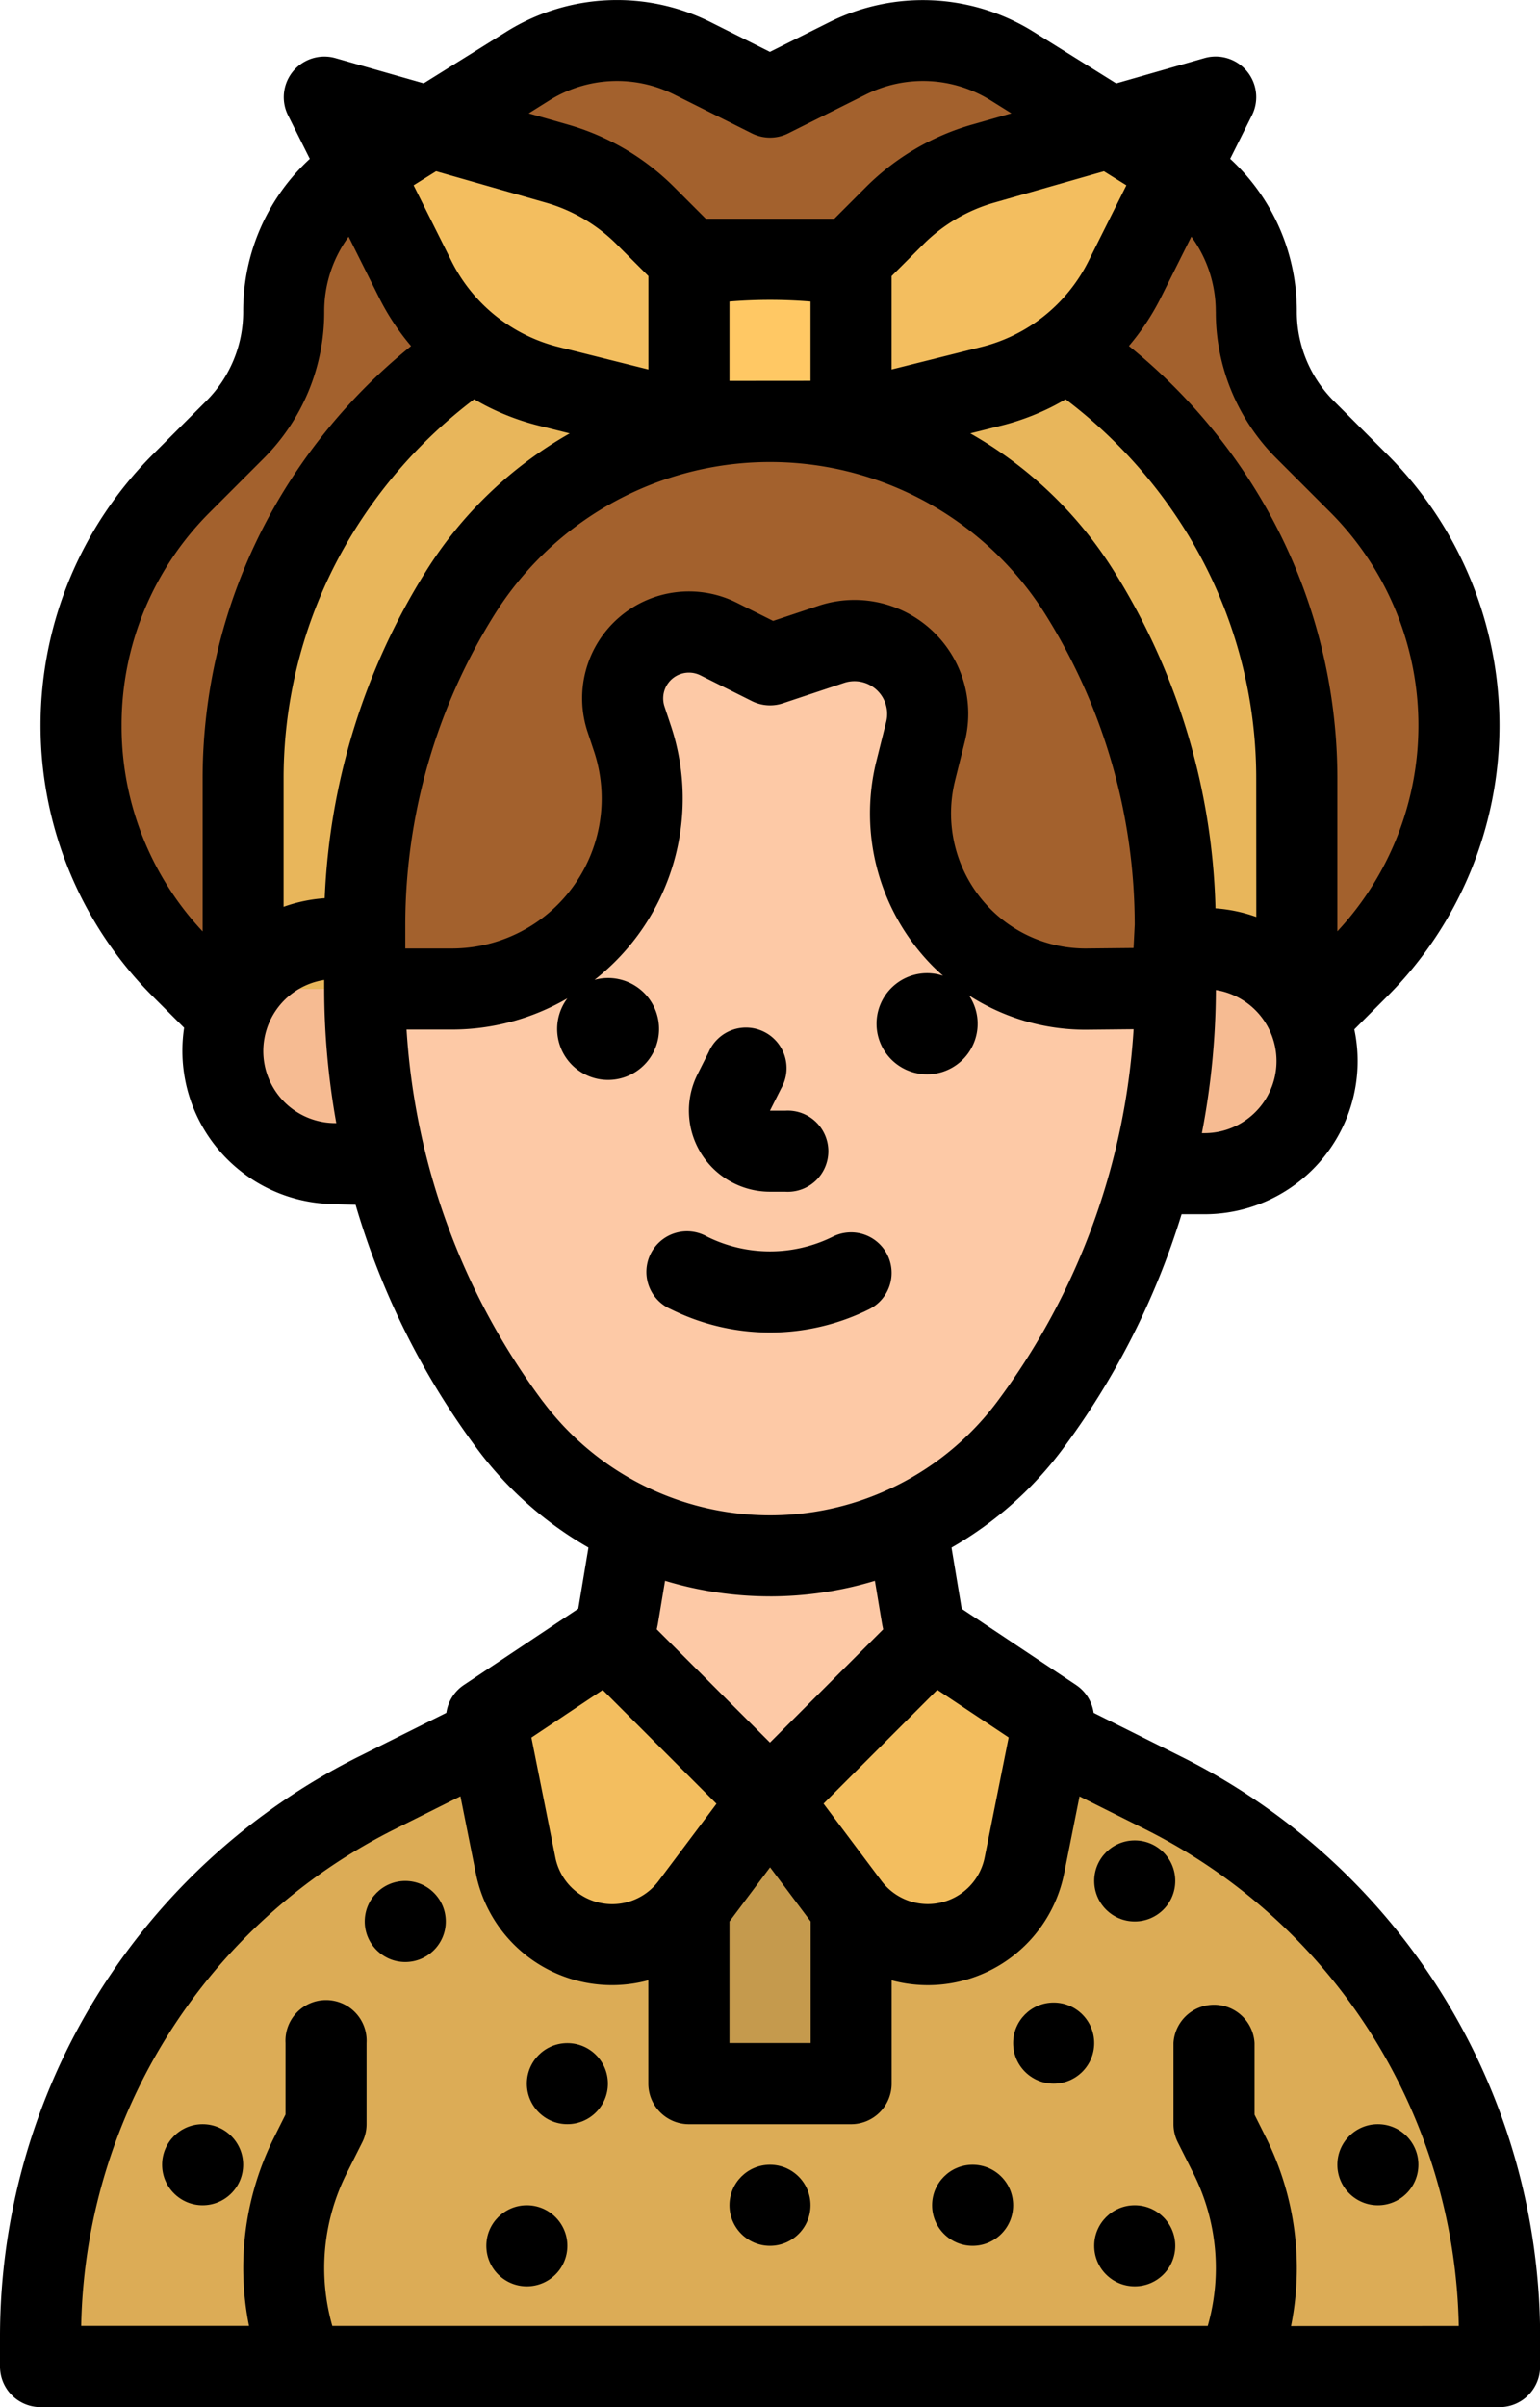 <svg xmlns="http://www.w3.org/2000/svg" width="68.294" height="106.708" viewBox="0 0 68.294 106.708">
  <g id="filled_outline" data-name="filled outline" transform="translate(-104 -20.833)">
    <path id="Path_30204" data-name="Path 30204" d="M213.069,315.838a5.392,5.392,0,0,0,2.907-3.936l1.346-8.075h10.783l1.346,8.075a5.392,5.392,0,0,0,2.907,3.936l-9.644,6Z" transform="translate(-84.567 -219.419)" fill="#fdc9a6"/>
    <path id="Path_30205" data-name="Path 30205" d="M173.916,72.651l2.741-2.741a15.186,15.186,0,0,0,0-21.477l-2.364-2.364a7.423,7.423,0,0,1-2.174-5.249,7.423,7.423,0,0,0-3.489-6.294l-7.359-4.6a7.424,7.424,0,0,0-7.254-.345l-3.465,1.733-3.465-1.733a7.424,7.424,0,0,0-7.254.345l-7.359,4.6a7.423,7.423,0,0,0-3.489,6.294,7.423,7.423,0,0,1-2.174,5.249l-2.364,2.364a15.186,15.186,0,0,0,0,21.476l2.741,2.741Z" transform="translate(-12.406 -6.177)" fill="#a3612d"/>
    <path id="Path_30206" data-name="Path 30206" d="M156.087,216.109l-3.1-.126a4.992,4.992,0,1,1,0-9.983h1.219Z" transform="translate(-34.115 -143.569)" fill="#f6bb92"/>
    <path id="Path_30207" data-name="Path 30207" d="M328.355,217.983h3.016a4.992,4.992,0,0,0,0-9.983h-1.219Z" transform="translate(-173.953 -145.12)" fill="#f6bb92"/>
    <path id="Path_30208" data-name="Path 30208" d="M153.994,357.292l7.8,3.9a26.958,26.958,0,0,1,14.9,24.112v1.311H112v-1.311a26.958,26.958,0,0,1,14.9-24.112l7.8-3.9,9.644,4.2Z" transform="translate(-6.203 -260.874)" fill="#dcac56"/>
    <path id="Path_30209" data-name="Path 30209" d="M240.58,309.219a14.358,14.358,0,0,1-12.58,0l.9-5.389h10.783Z" transform="translate(-96.143 -219.422)" fill="#f6bb92"/>
    <path id="Path_30210" data-name="Path 30210" d="M211.948,161.334a32.35,32.35,0,0,1-6.47,19.41,14.377,14.377,0,0,1-23,0,32.35,32.35,0,0,1-6.47-19.41v.039h3.862a8.443,8.443,0,0,0,8.01-11.113l-.282-.846a2.939,2.939,0,0,1,4.1-3.558l2.28,1.14,2.718-.906a3.248,3.248,0,0,1,4.177,3.869l-.438,1.752a7.776,7.776,0,0,0,7.547,9.662Z" transform="translate(-55.829 -96.695)" fill="#fdc9a6"/>
    <path id="Path_30211" data-name="Path 30211" d="M152,200h7.189v3.594H152Z" transform="translate(-37.217 -138.917)" fill="#a3612d"/>
    <path id="Path_30212" data-name="Path 30212" d="M320,200h5.392v3.594H320Z" transform="translate(-167.475 -138.917)" fill="#a3612d"/>
    <path id="Path_30213" data-name="Path 30213" d="M194.922,82.469a23.505,23.505,0,0,0-39.117,0A22.654,22.654,0,0,0,152,95.034v9.316h5.392v-2.814a27.785,27.785,0,0,1,4.224-14.727,16.213,16.213,0,0,1,27.5,0,27.785,27.785,0,0,1,4.223,14.726v2.814h5.392V95.034a22.653,22.653,0,0,0-3.8-12.565Z" transform="translate(-37.217 -39.673)" fill="#e8b65b"/>
    <path id="Path_30214" data-name="Path 30214" d="M201.925,74.28l1.285,1.285v5.794a16.182,16.182,0,0,0-2.471.777l-3.752-.939a8.933,8.933,0,0,1-1.856-.685,9.076,9.076,0,0,1-2.581-1.93,23.476,23.476,0,0,1,9.375-4.3Z" transform="translate(-68.657 -41.44)" fill="#dcac56"/>
    <path id="Path_30215" data-name="Path 30215" d="M282.66,78.582a9.076,9.076,0,0,1-2.581,1.93,8.934,8.934,0,0,1-1.856.685l-3.752.939A16.183,16.183,0,0,0,272,81.359V75.565l1.285-1.285A23.476,23.476,0,0,1,282.66,78.582Z" transform="translate(-130.259 -41.44)" fill="#dcac56"/>
    <path id="Path_30216" data-name="Path 30216" d="M240,72h7.189v7.189H240Z" transform="translate(-105.447 -39.673)" fill="#ffc864"/>
    <path id="Path_30217" data-name="Path 30217" d="M184.175,47.189l-1.932-1.932a9.07,9.07,0,0,0-3.922-2.307L168,40l4.04,8.079a9.07,9.07,0,0,0,5.912,4.743l6.223,1.556Z" transform="translate(-49.622 -14.861)" fill="#f3be5f"/>
    <path id="Path_30218" data-name="Path 30218" d="M272,47.189l1.932-1.932a9.07,9.07,0,0,1,3.922-2.307L288.175,40l-4.04,8.079a9.07,9.07,0,0,1-5.912,4.743L272,54.378Z" transform="translate(-130.259 -14.861)" fill="#f3be5f"/>
    <path id="Path_30219" data-name="Path 30219" d="M240,377.8V388.58h7.189V377.8l-3.594-1.8Z" transform="translate(-105.447 -275.379)" fill="#c59a4d"/>
    <path id="Path_30220" data-name="Path 30220" d="M205.392,344l7.189,7.189-3.5,4.67a4.368,4.368,0,0,1-7.777-1.764l-1.3-6.5Z" transform="translate(-74.433 -250.568)" fill="#f3be5f"/>
    <path id="Path_30221" data-name="Path 30221" d="M263.189,344,256,351.189l3.5,4.67a4.368,4.368,0,0,0,7.777-1.764l1.3-6.5Z" transform="translate(-117.853 -250.568)" fill="#f3be5f"/>
    <path id="Path_30222" data-name="Path 30222" d="M156.4,98.712l-3.9-1.948a1.793,1.793,0,0,0-.777-1.233l-5.074-3.382-.452-2.71a16.155,16.155,0,0,0,4.888-4.313A34.228,34.228,0,0,0,156.4,74.66h1.018a6.788,6.788,0,0,0,6.642-8.193L165.523,65a16.984,16.984,0,0,0,0-24.018l-2.364-2.364a5.588,5.588,0,0,1-1.649-3.978,9.159,9.159,0,0,0-2.955-6.766l.968-1.936a1.8,1.8,0,0,0-2.1-2.532L153.5,24.53l-3.686-2.3a9.278,9.278,0,0,0-9.01-.427l-2.661,1.33L135.485,21.8a9.276,9.276,0,0,0-9.01.427l-3.686,2.3-3.918-1.119a1.8,1.8,0,0,0-2.1,2.532l.968,1.936a9.159,9.159,0,0,0-2.955,6.766,5.588,5.588,0,0,1-1.648,3.978l-2.364,2.364a16.984,16.984,0,0,0,0,24.018l1.393,1.393a6.792,6.792,0,0,0,6.656,7.813s.889.038.948.032a34.248,34.248,0,0,0,5.439,10.884,16.155,16.155,0,0,0,4.888,4.313l-.452,2.71-5.073,3.382a1.793,1.793,0,0,0-.777,1.233l-3.9,1.947A28.755,28.755,0,0,0,104,124.432v1.311a1.8,1.8,0,0,0,1.8,1.8h64.7a1.8,1.8,0,0,0,1.8-1.8v-1.311a28.756,28.756,0,0,0-15.9-25.721Zm-20.049,7.3,1.8-2.4,1.8,2.4V111.4H136.35Zm6.738-1.8-2.567-3.423,5.045-5.045,3.164,2.11-1.064,5.32a2.571,2.571,0,0,1-4.578,1.038ZM146.35,55.45l.438-1.752a5.045,5.045,0,0,0-6.49-6.01l-2.013.671-1.614-.807a4.736,4.736,0,0,0-6.611,5.736l.282.846a6.646,6.646,0,0,1-6.305,8.746h-2.064V61.863a25.961,25.961,0,0,1,3.95-13.774,14.416,14.416,0,0,1,24.449,0,25.961,25.961,0,0,1,3.95,13.73l-.052,1.04-2.118.021a5.94,5.94,0,0,1-4.228-1.752,6.01,6.01,0,0,1-1.573-5.678ZM123.339,28.425l4.865,1.39a7.287,7.287,0,0,1,3.145,1.85l1.406,1.406v4.143l-3.99-1a7.272,7.272,0,0,1-4.74-3.8l-1.683-3.366Zm30.613.623-1.683,3.365a7.271,7.271,0,0,1-4.74,3.8l-3.99,1V33.072l1.406-1.406a7.287,7.287,0,0,1,3.145-1.85l4.865-1.39Zm5.761,32.434a6.744,6.744,0,0,0-1.81-.382,29.546,29.546,0,0,0-4.483-14.918,17.984,17.984,0,0,0-6.39-6.137l1.37-.343a10.917,10.917,0,0,0,2.224-.823c.215-.108.425-.225.632-.346a21.635,21.635,0,0,1,4.954,5.257,20.791,20.791,0,0,1,3.5,11.57ZM136.35,37.719V34.2a21.921,21.921,0,0,1,3.594,0v3.516Zm-11.317.814c.208.123.42.24.637.348a10.906,10.906,0,0,0,2.224.822l1.37.343a17.984,17.984,0,0,0-6.39,6.137A29.547,29.547,0,0,0,118.4,60.651a6.745,6.745,0,0,0-1.824.382V55.361a20.791,20.791,0,0,1,3.5-11.57,21.6,21.6,0,0,1,4.95-5.259Zm32.384,32.533H157.3a33.908,33.908,0,0,0,.62-6.346,3.193,3.193,0,0,1-.5,6.346Zm.5-36.422a9.161,9.161,0,0,0,2.7,6.52l2.364,2.364a13.383,13.383,0,0,1,.327,18.591V55.361A24.375,24.375,0,0,0,159.2,41.8a25.215,25.215,0,0,0-5.136-5.629,10.825,10.825,0,0,0,1.419-2.148l1.35-2.7a5.6,5.6,0,0,1,1.082,3.323ZM128.38,25.273a5.661,5.661,0,0,1,5.5-.26l3.465,1.733a1.8,1.8,0,0,0,1.608,0l3.464-1.733a5.661,5.661,0,0,1,5.5.26l.936.585-1.748.5a10.9,10.9,0,0,0-4.7,2.766L141,30.53h-5.7l-1.406-1.406a10.9,10.9,0,0,0-4.7-2.765l-1.748-.5ZM109.392,53a13.3,13.3,0,0,1,3.922-9.467l2.364-2.364a9.161,9.161,0,0,0,2.7-6.52,5.6,5.6,0,0,1,1.082-3.323l1.35,2.7a10.823,10.823,0,0,0,1.42,2.149,25.18,25.18,0,0,0-5.137,5.628,24.375,24.375,0,0,0-4.107,13.564v6.757A13.291,13.291,0,0,1,109.392,53Zm9.485,17.621a3.192,3.192,0,0,1-.5-6.346v.418a33.873,33.873,0,0,0,.536,5.929Zm9.206,12.353a30.769,30.769,0,0,1-6.054-16.5h2.008a10.187,10.187,0,0,0,5.124-1.383,2.259,2.259,0,1,0,1.206-.821A10.215,10.215,0,0,0,133.751,53l-.282-.846a1.142,1.142,0,0,1,1.594-1.383l2.28,1.14a1.8,1.8,0,0,0,1.372.1l2.719-.906a1.451,1.451,0,0,1,1.866,1.728l-.438,1.752a9.624,9.624,0,0,0,2.518,9.093c.143.142.29.278.44.41a2.242,2.242,0,1,0,1.152.873,9.536,9.536,0,0,0,5.2,1.52l2.1-.021a30.77,30.77,0,0,1-6.055,16.516,12.58,12.58,0,0,1-20.129,0ZM138.148,91.6a16.076,16.076,0,0,0,4.651-.691l.312,1.872c.016.094.036.188.055.281l-5.02,5.02-5.021-5.021c.02-.094.041-.187.056-.281l.312-1.872a16.092,16.092,0,0,0,4.654.691Zm-7.419,4.149,5.045,5.045-2.568,3.423a2.571,2.571,0,0,1-4.577-1.038l-1.063-5.32Zm30.524,28.2a12.934,12.934,0,0,0-1.111-8.357l-.507-1.014V111.4a1.8,1.8,0,0,0-3.594,0V115a1.8,1.8,0,0,0,.19.8l.7,1.393a9.349,9.349,0,0,1,.629,6.75H118.737a9.348,9.348,0,0,1,.629-6.75l.7-1.393a1.8,1.8,0,0,0,.19-.8V111.4a1.8,1.8,0,1,0-3.594,0v3.17l-.507,1.014a12.933,12.933,0,0,0-1.111,8.357H107.6a25.162,25.162,0,0,1,13.9-22.019l2.919-1.46.682,3.412a6.157,6.157,0,0,0,7.651,4.744V113.2a1.8,1.8,0,0,0,1.8,1.8h7.189a1.8,1.8,0,0,0,1.8-1.8v-4.579a6.164,6.164,0,0,0,7.651-4.743l.682-3.412,2.919,1.46a25.161,25.161,0,0,1,13.9,22.018Z"/>
    <circle id="Ellipse_37" data-name="Ellipse 37" cx="1.797" cy="1.797" r="1.797" transform="translate(145.336 116.796)"/>
    <circle id="Ellipse_38" data-name="Ellipse 38" cx="1.797" cy="1.797" r="1.797" transform="translate(152.525 102.418)"/>
    <circle id="Ellipse_39" data-name="Ellipse 39" cx="1.797" cy="1.797" r="1.797" transform="translate(152.525 118.593)"/>
    <circle id="Ellipse_40" data-name="Ellipse 40" cx="1.797" cy="1.797" r="1.797" transform="translate(120.175 104.216)"/>
    <circle id="Ellipse_41" data-name="Ellipse 41" cx="1.797" cy="1.797" r="1.797" transform="translate(148.93 109.607)"/>
    <circle id="Ellipse_42" data-name="Ellipse 42" cx="1.797" cy="1.797" r="1.797" transform="translate(163.308 114.999)"/>
    <circle id="Ellipse_43" data-name="Ellipse 43" cx="1.797" cy="1.797" r="1.797" transform="translate(127.364 111.404)"/>
    <circle id="Ellipse_44" data-name="Ellipse 44" cx="1.797" cy="1.797" r="1.797" transform="translate(136.35 116.796)"/>
    <circle id="Ellipse_45" data-name="Ellipse 45" cx="1.797" cy="1.797" r="1.797" transform="translate(125.567 118.593)"/>
    <circle id="Ellipse_46" data-name="Ellipse 46" cx="1.797" cy="1.797" r="1.797" transform="translate(111.189 114.999)"/>
    <path id="Path_30223" data-name="Path 30223" d="M243.6,231.187h.686a1.8,1.8,0,1,0,0-3.594H243.6l.5-.993a1.8,1.8,0,1,0-3.215-1.608l-.5.994a3.594,3.594,0,0,0,3.215,5.2Z" transform="translate(-105.455 -157.523)"/>
    <path id="Path_30224" data-name="Path 30224" d="M242.592,264.992a1.8,1.8,0,0,0-2.411-.8,6.272,6.272,0,0,1-5.581,0,1.8,1.8,0,1,0-1.608,3.215,9.88,9.88,0,0,0,8.8,0A1.8,1.8,0,0,0,242.592,264.992Z" transform="translate(-99.243 -188.538)"/>
  </g>
</svg>
